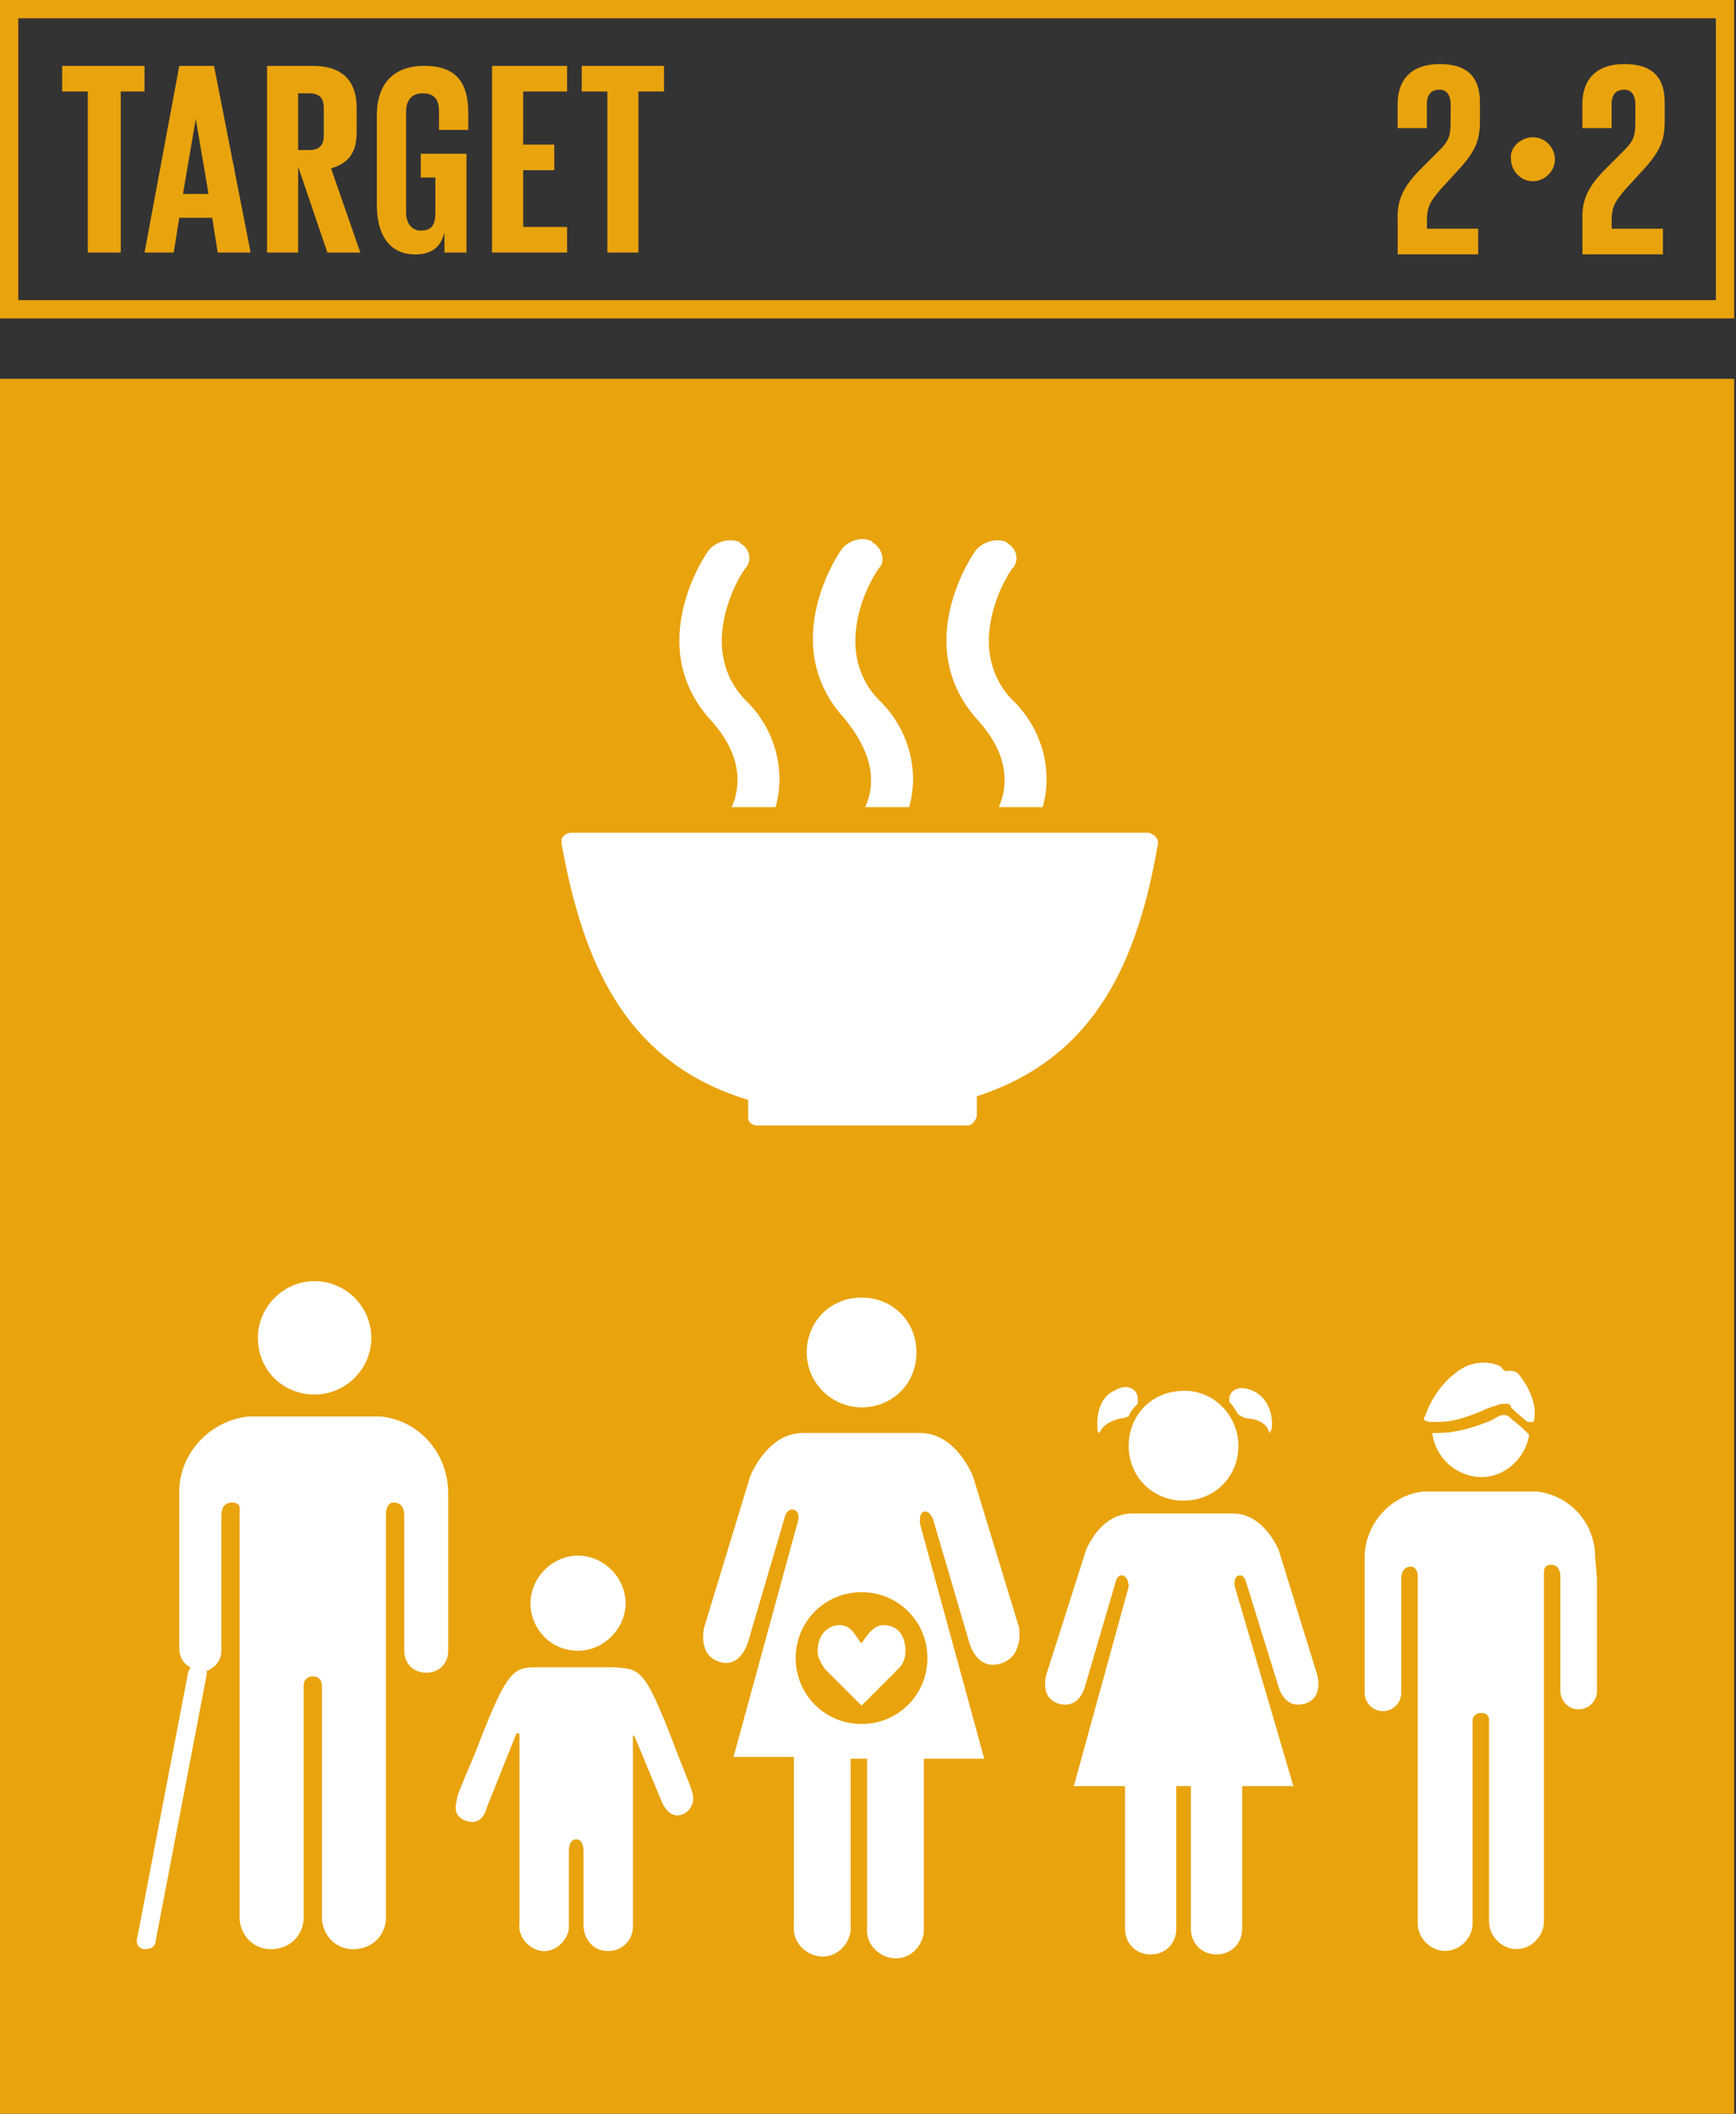 <?xml version="1.0" encoding="UTF-8"?><svg id="Capa_1" xmlns="http://www.w3.org/2000/svg" viewBox="0 0 467 568.37"><rect x="0" y="0" width="467" height="568.37" fill="#333333" stroke="none"/><defs><style>.cls-1{fill:#fff;}.cls-2{fill:#e9a30d;}</style></defs><path class="cls-2" d="M4.92,80.7H461.59V4.92H4.92V80.7Zm462.08,4.92H0V0H466.51V85.62h.49Z"/><polygon class="cls-2" points="16.73 17.72 38.88 17.72 38.88 24.6 32.48 24.6 32.48 67.91 23.62 67.91 23.62 24.6 16.73 24.6 16.73 17.72"/><path class="cls-2" d="M49.21,52.16h6.89l-3.44-20.18-3.44,20.18Zm-10.33,15.75l9.35-50.19h9.35l9.84,50.19h-8.86l-1.48-9.35h-8.86l-1.48,9.35h-7.87Z"/><path class="cls-2" d="M80.21,24.6v15.75h2.95c2.95,0,3.94-1.48,3.94-3.94v-7.38c0-2.95-1.48-3.94-3.94-3.94h-2.95v-.49Zm0,20.18v23.13h-8.37V17.72h12.3c8.37,0,11.81,4.43,11.81,11.32v6.4c0,5.41-1.97,8.37-6.89,9.84l7.87,22.64h-8.86l-7.87-23.13Z"/><path class="cls-2" d="M113.67,41.34h11.81v26.57h-5.91v-5.41c-.98,3.94-3.44,5.91-7.87,5.91-7.38,0-10.33-5.91-10.33-13.29V31c0-7.87,3.94-13.29,12.79-13.29,9.35,0,11.81,5.41,11.81,12.79v4.43h-7.87v-4.92c0-2.95-.98-4.92-4.43-4.92-2.95,0-4.43,1.97-4.43,4.92v27.07c0,2.95,1.48,4.92,3.94,4.92,2.95,0,3.94-1.48,3.94-4.92v-9.35h-3.94v-6.4h.49Z"/><polygon class="cls-2" points="132.37 17.72 152.55 17.72 152.55 24.6 140.74 24.6 140.74 38.88 149.11 38.88 149.11 45.77 140.74 45.77 140.74 61.02 152.55 61.02 152.55 67.91 132.37 67.91 132.37 17.72"/><polygon class="cls-2" points="156.49 17.72 178.63 17.72 178.63 24.6 171.74 24.6 171.74 67.91 163.38 67.91 163.38 24.6 156.49 24.6 156.49 17.72"/><path class="cls-2" d="M375.96,58.56c0-4.92,1.48-8.37,6.4-13.29l4.92-4.92c2.95-2.95,2.95-4.43,2.95-8.86v-3.44c0-2.95-1.48-3.94-2.95-3.94-1.97,0-3.44,.98-3.44,3.94v6.4h-7.87v-6.4c0-6.89,3.94-10.83,11.32-10.83s10.83,3.44,10.83,10.33v4.92c0,4.92-.98,7.87-5.41,12.79l-5.41,5.91c-1.97,2.46-3.44,3.94-3.44,7.87v2.46h13.78v6.89h-21.65v-9.84Z"/><path class="cls-2" d="M412.38,36.91c3.44,0,5.91,2.95,5.91,5.91,0,3.44-2.95,5.91-5.91,5.91-3.44,0-5.91-2.95-5.91-5.91-.49-2.95,2.46-5.91,5.91-5.91"/><path class="cls-2" d="M425.66,58.56c0-4.92,1.48-8.37,6.4-13.29l4.92-4.92c2.95-2.95,2.95-4.43,2.95-8.86v-3.44c0-2.95-1.48-3.94-2.95-3.94-1.97,0-3.44,.98-3.44,3.94v6.4h-7.87v-6.4c0-6.89,3.94-10.83,11.32-10.83s10.83,3.44,10.83,10.33v4.92c0,4.92-.98,7.87-5.41,12.79l-5.41,5.91c-1.97,2.46-3.44,3.94-3.44,7.87v2.46h13.78v6.89h-21.65v-9.84Z"/><g><rect class="cls-2" y="101.86" width="466.51" height="466.51"/><path class="cls-1" d="M201.27,295.75v4.92c0,.98,.98,1.97,2.46,1.97h56.59c.98,0,1.97-.98,2.46-2.46v-5.41c31.99-10.33,43.3-36.42,48.72-67.91v-.49c0-.98-.98-1.97-2.46-2.46H153.53c-.98,0-2.46,.98-2.46,1.97v.98c5.91,32.97,17.72,59.05,50.19,68.89"/><path class="cls-1" d="M262.78,147.63c-.98,.98-18.21,26.08,.49,46.26,8.37,9.35,7.87,17.72,5.41,23.13h11.81c2.95-10.33-.49-21.65-8.37-29.03-13.78-14.76,0-35.43,.49-35.43,1.48-1.97,.98-4.92-1.48-6.4l-.49-.49c-2.95-.98-5.91,0-7.87,1.97"/><path class="cls-1" d="M232.76,217.01h11.81c2.95-10.33-.49-21.65-8.37-29.03-13.78-14.76,0-35.43,.49-35.43,1.48-1.97,.49-4.92-1.48-6.4,0,0-.49,0-.49-.49-2.46-1.48-5.91-.49-7.87,1.48-.98,.98-18.21,26.08,.49,46.26,8.37,10.33,7.87,18.21,5.41,23.62"/><path class="cls-1" d="M190.93,147.63c-.98,.98-18.21,26.08,.49,46.26,8.37,9.35,7.87,17.72,5.41,23.13h11.81c2.95-10.33-.49-21.65-8.37-29.03-13.78-14.76,0-35.43,.49-35.43,1.48-1.97,.98-4.92-1.48-6.4l-.49-.49c-2.95-.98-5.91,0-7.87,1.97"/><path class="cls-1" d="M84.64,374.98c8.37,0,15.25-6.89,15.25-15.25s-6.89-15.25-15.25-15.25-15.26,6.89-15.26,15.25c0,8.86,6.89,15.25,15.26,15.25"/><path class="cls-1" d="M102.36,380.88h-35.43c-10.33,.98-18.7,9.84-18.7,20.18v42.32c0,1.97,.98,3.94,2.95,4.92,0,0,0,.49-.49,.98l-13.78,71.85c-.49,1.48,.49,2.95,1.97,2.95h.49c1.48,0,2.46-.98,2.46-1.97l13.78-71.85v-.98c2.46-.98,3.94-2.95,3.94-5.41v-36.42c0-1.48,.49-3.44,2.95-3.44s1.97,1.97,1.97,2.95v109.25c.49,4.92,4.43,8.37,9.35,7.87,4.43-.49,7.38-3.44,7.87-7.87v-62.99c0-1.48,.98-2.46,2.46-2.46s2.46,.98,2.46,2.46v62.99c.49,4.92,4.43,8.37,9.35,7.87,4.43-.49,7.38-3.44,7.87-7.87v-109.25c0-.98,.49-2.95,1.97-2.95,2.46,0,2.95,1.97,2.95,3.44v36.42c0,3.44,2.46,5.91,5.91,5.91s5.91-2.46,5.91-5.91v-42.32c0-10.83-7.87-19.68-18.21-20.67"/><path class="cls-1" d="M231.78,378.42c8.37,0,14.76-6.4,14.76-14.76s-6.4-14.76-14.76-14.76-14.76,6.4-14.76,14.76,6.89,14.76,14.76,14.76"/><path class="cls-1" d="M249.49,445.84c0,9.84-7.87,17.72-17.72,17.72s-17.72-7.87-17.72-17.72,7.87-17.72,17.72-17.72,17.72,7.87,17.72,17.72m24.6-8.37l-12.3-40.35s-4.43-11.81-14.27-11.81h-31.49c-9.84,0-14.27,11.81-14.27,11.81l-12.3,40.35s-1.97,7.38,3.94,9.35c5.91,1.97,7.87-5.41,7.87-5.41l9.84-33.46s.49-2.46,2.46-1.97c1.97,.49,.98,3.44,.98,3.44l-17.22,62.99h16.24v45.27c-.49,4.43,2.95,7.87,6.89,8.37,4.43,.49,7.87-2.95,8.37-6.89v-46.26h4.43v45.27c-.49,4.43,2.95,7.87,6.89,8.37,4.43,.49,7.87-2.95,8.37-6.89v-46.75h16.24l-17.22-62.99s-.49-2.95,.98-3.44c1.48-.49,2.46,1.97,2.46,1.97l9.84,33.46s1.97,7.38,8.37,5.41c6.4-1.97,4.92-9.84,4.92-9.84"/><path class="cls-1" d="M237.68,436.98c-2.95,0-4.92,3.44-5.91,4.92-1.48-1.48-2.46-4.92-5.91-4.92s-5.91,2.95-5.91,6.89c0,1.97,.98,3.44,1.97,4.92l9.84,9.84,9.84-9.84c1.48-1.48,1.97-2.95,1.97-4.92,0-3.94-1.97-6.89-5.91-6.89"/><path class="cls-1" d="M155.5,443.87c6.89,0,12.79-5.91,12.79-12.79s-5.91-12.79-12.79-12.79-12.79,5.91-12.79,12.79,5.41,12.79,12.79,12.79"/><path class="cls-1" d="M186.01,481.27c0-.49-3.94-9.84-4.92-12.79-7.87-20.18-8.86-19.68-16.24-20.18h-19.68c-6.89,0-8.37,0-16.24,20.18-.98,2.95-5.91,13.78-5.91,14.76s-1.97,4.92,2.46,6.4c4.43,1.48,5.41-3.44,5.41-3.44l7.87-19.68s0-.49,.49-.49,.49,.49,.49,.49v50.69c-.49,3.44,2.46,6.89,5.91,7.38,3.44,.49,6.89-2.46,7.38-5.91v-21.16s0-2.95,1.97-2.95,1.97,2.95,1.97,2.95v20.18c0,3.44,2.46,6.89,6.4,6.89h.49c3.44,0,6.4-2.95,6.4-6.4v-51.67l.49,.49,7.38,17.72s1.97,4.92,5.91,2.95c2.46-1.48,2.95-3.94,1.97-6.4"/><path class="cls-1" d="M292.31,416.31l-10.83,33.95s-1.97,6.4,3.44,7.87c5.41,1.48,6.89-4.43,6.89-4.43l8.37-28.54s.49-1.97,1.97-1.48,1.48,2.95,1.48,2.95l-14.76,53.64h13.78v38.38c0,3.94,2.95,6.89,6.89,6.89s6.89-2.95,6.89-6.89v-38.38h3.94v38.38c0,3.94,2.95,6.89,6.89,6.89s6.89-2.95,6.89-6.89v-38.38h13.78l-15.75-53.64s-.49-2.46,.98-2.95c1.48-.49,1.97,1.48,1.97,1.48l8.86,28.54s1.48,5.91,6.89,4.43c5.41-1.48,3.44-7.87,3.44-7.87l-10.33-33.46s-3.94-9.84-12.3-9.84h-27.07c-8.86,0-12.3,9.84-12.3,9.35"/><path class="cls-1" d="M306.08,375.96c0-1.97-2.46-4.43-6.4-1.97-5.41,2.46-4.43,10.33-4.43,10.33,0,0,0,.98,.49,.98,.49-.98,1.48-2.95,5.91-3.94,.98,0,1.48-.49,1.97-.49,.49-1.48,1.48-2.46,2.46-3.44v-1.48Z"/><path class="cls-1" d="M337.09,373.99c-4.43-1.97-6.4,.49-6.4,1.97v.98c.98,.98,1.48,1.97,2.46,3.44,.98,.49,1.48,.98,2.46,.98,4.43,.49,5.41,2.46,5.91,3.94,0,.49,0,0,.49-.98,.49-.98,.49-7.87-4.92-10.33"/><path class="cls-1" d="M318.39,373.99c-8.37,0-14.76,6.4-14.76,14.76s6.4,14.76,14.76,14.76,14.76-6.4,14.76-14.76c0-7.87-6.4-14.76-14.27-14.76h-.49Z"/><path class="cls-1" d="M429.6,424.68v30.02c0,2.95-2.46,4.92-4.92,4.92-2.95,0-4.92-2.46-4.92-4.92v-31c0-.98-.49-2.95-2.46-2.95s-1.97,1.48-1.97,2.46v93.5c0,3.94-3.44,7.38-7.38,7.38s-7.38-3.44-7.38-7.38v-54.13c0-.98-.49-1.97-1.97-1.97h-.49c-.98,0-1.97,.98-1.97,1.97v54.62c0,3.94-3.44,7.38-7.38,7.38s-7.38-3.44-7.38-7.38v-93.5c0-.98-.49-2.46-1.97-2.46s-2.46,1.48-2.46,2.95v31c0,2.95-2.46,4.92-4.92,4.92-2.95,0-4.92-2.46-4.92-4.92v-36.42c0-8.86,6.89-16.73,15.75-17.72h30.51c8.86,.98,15.75,8.37,15.75,17.72l.49,5.91Z"/><path class="cls-1" d="M406.96,381.87c-.98-.98-1.97-1.97-3.94-.98-1.97,.98-1.48,.98-2.95,1.48-2.46,.98-5.41,1.97-8.37,2.46-1.97,.49-4.43,.49-6.4,.49,.98,7.38,7.38,12.3,14.27,11.81,5.91-.49,10.83-5.41,11.81-11.32-1.48-1.48-2.95-2.95-4.43-3.94"/><path class="cls-1" d="M391.22,381.87c2.46-.49,4.92-1.48,7.38-2.46,1.97-.98,3.94-1.48,3.94-1.48,.98-.49,1.97-.49,2.95-.49,.49,0,.98,.49,.98,.98l.98,.98s.49,.49,3.44,2.95h1.48c.49,0,.49-2.46,.49-3.44-.49-3.44-1.97-6.4-3.94-8.86-.49-.98-1.48-1.48-2.95-1.48-1.97,.49-1.48-.98-2.95-1.48-3.94-1.48-8.37-.49-11.32,1.97-3.94,2.95-6.89,7.38-8.37,11.81-.98,.98,.49,1.48,1.97,1.48,1.97,0,3.94,0,5.91-.49"/></g></svg>
